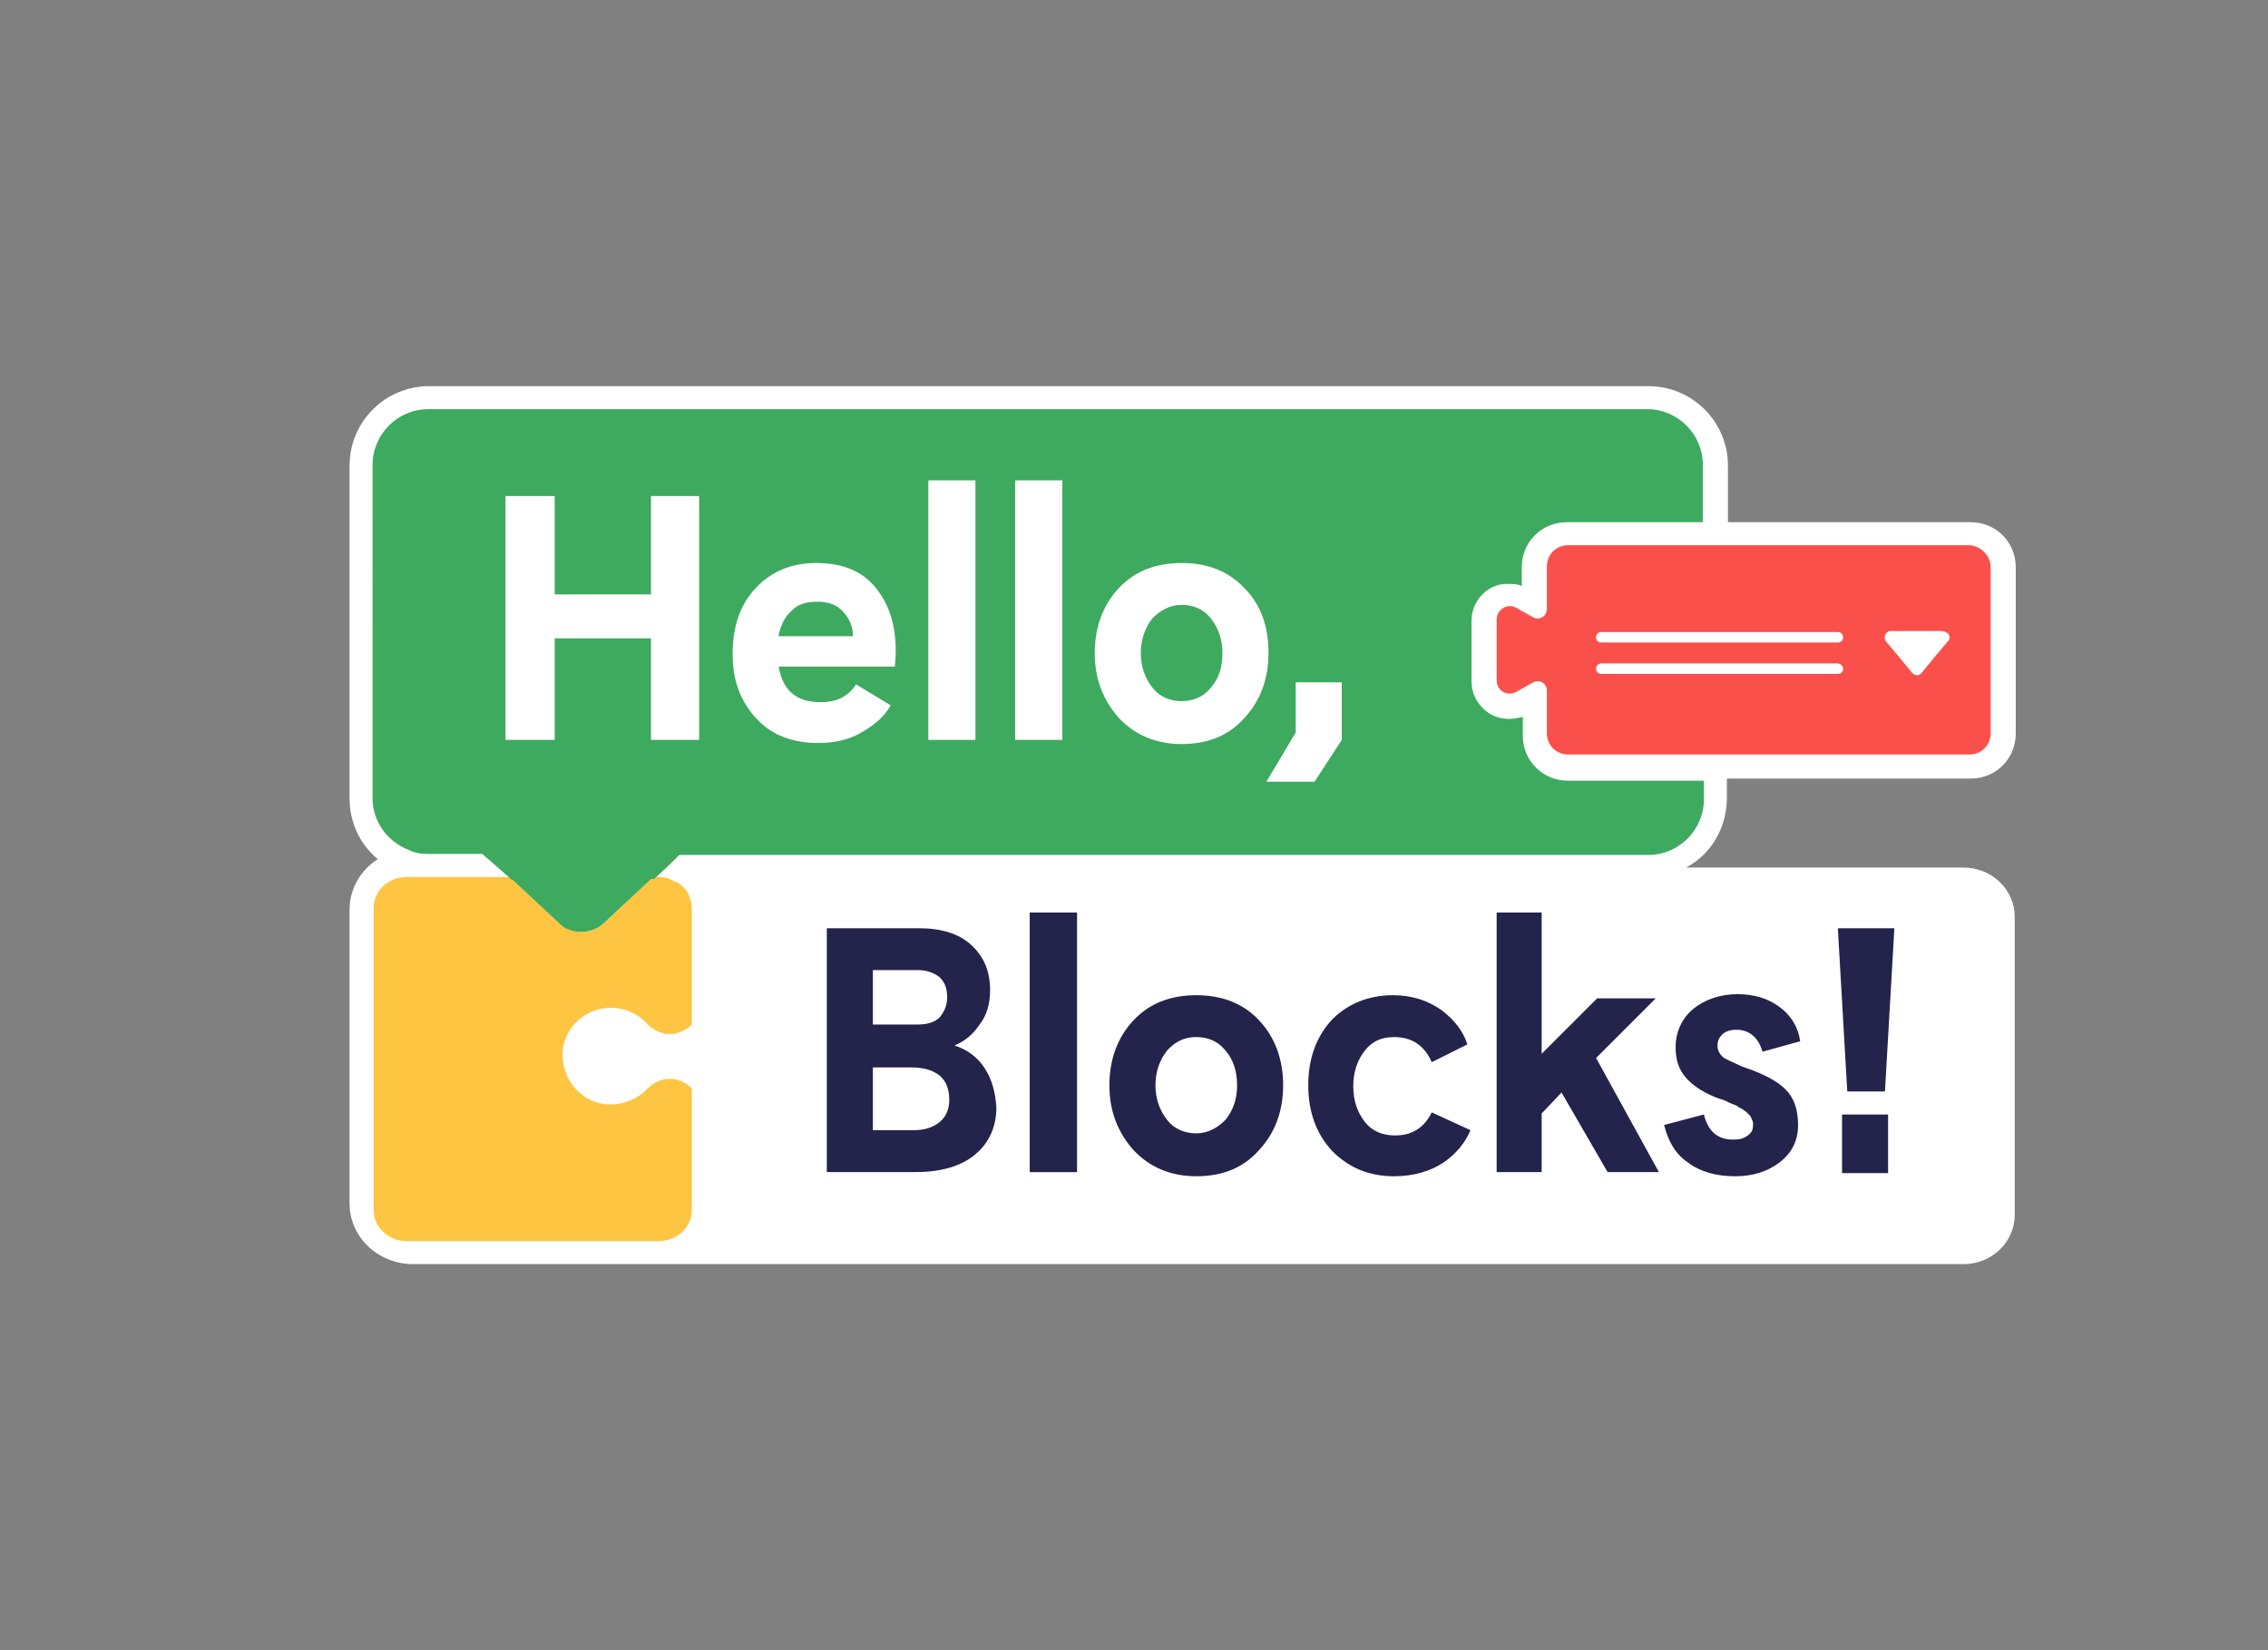 <?xml version="1.0" encoding="utf-8"?>
<!-- Generator: Adobe Illustrator 22.0.0, SVG Export Plug-In . SVG Version: 6.00 Build 0)  -->
<svg version="1.1" xmlns="http://www.w3.org/2000/svg" xmlns:xlink="http://www.w3.org/1999/xlink" x="0px" y="0px"
	 viewBox="0 0 216.7 157.7" style="enable-background:new 0 0 216.7 157.7;" xml:space="preserve">
<rect x="0" y="0" width="216.7" height="157.7" fill="#808080" stroke="none"/>
<style type="text/css">
	.st0{fill:#FFFFFF;}
	.st1{fill:#FEC542;}
	.st2{fill:#3EAA5F;}
	.st3{fill:#FA504B;}
	.st4{fill:#23234B;}
	.st5{fill:#F4CA5D;}
	.st6{fill:none;stroke:#FFFFFF;stroke-linecap:round;stroke-miterlimit:10;}
</style>
<g id="Capa_3">
</g>
<g id="Capa_1">
</g>
<g id="Capa_4">
	<g>
		<path class="st0" d="M161.1,82.9h26.5c2.7,0,4.9,2.1,4.9,4.7v28.5c0,2.6-2.2,4.7-4.9,4.7H39.5c-3.4,0-6.1-2.6-6.1-5.8V86.9
			c0-2,1.1-3.8,2.7-4.8c-1.7-1.4-2.7-3.5-2.7-5.8V44.5c0-4.2,3.4-7.6,7.6-7.6h116.5c4.2,0,7.6,3.4,7.6,7.6v5.4h23.2
			c2.4,0,4.3,1.9,4.3,4.3v15.9c0,2.4-1.9,4.3-4.3,4.3H165v1.8C165,79.2,163.4,81.7,161.1,82.9z"/>
		<polygon class="st0" points="62.2,47.4 66.8,47.4 66.8,70.7 62.2,70.7 62.2,61 53,61 53,70.7 48.3,70.7 48.3,47.4 53,47.4 
			53,56.8 62.2,56.8 		"/>
		<path class="st0" d="M84,56.6c1.3,1.9,1.8,4.3,1.4,7.3H74.3c0.4,2.3,1.7,3.4,4,3.4c1.5,0,2.6-0.6,3.4-1.7l3.3,2
			c-0.6,1.1-1.5,1.9-2.8,2.6c-1.2,0.6-2.6,1-4.1,1c-2.4,0-4.4-0.8-5.9-2.3c-1.5-1.6-2.3-3.6-2.3-6.2c0-2.6,0.7-4.7,2.2-6.3
			s3.4-2.4,5.8-2.4C80.7,53.8,82.7,54.7,84,56.6z"/>
		<rect x="88.7" y="45.9" class="st0" width="4.5" height="24.8"/>
		<rect x="97" y="45.9" class="st0" width="4.5" height="24.8"/>
		<path class="st0" d="M121.2,62.4c0,2.5-0.8,4.5-2.3,6.2c-1.5,1.6-3.5,2.5-6,2.5c-2.5,0-4.5-0.8-6-2.5c-1.5-1.6-2.3-3.7-2.3-6.2
			c0-2.5,0.8-4.6,2.3-6.2c1.5-1.6,3.5-2.4,6-2.4c2.5,0,4.5,0.8,6,2.4S121.2,59.9,121.2,62.4z"/>
		<polygon class="st0" points="128.2,65.2 128.2,70.7 125.6,74.7 121,74.7 123.8,70 123.8,65.2 		"/>
		<path class="st1" d="M53.8,101.4c0.2,2,1.8,3.8,3.9,4.1c1.6,0.2,3.1-0.4,4.1-1.4v0l0.1-0.1l0,0c0.5-0.5,1.1-0.8,1.8-0.9h0.6
			c0.7,0.1,1.3,0.4,1.8,0.9v11.6c0,1.7-1.4,3-3.2,3h-24c-1.8,0-3.2-1.3-3.2-3V86.8c0-1.7,1.4-3,3.2-3h9.8l0.2,0.2l0.1,0.1l4.5,4.2
			c1.1,1,3.1,1,4.1,0l4.5-4.2l0.1-0.1l0.2-0.2h0.5c0.5,0,0.9,0.1,1.3,0.3c0.2,0.1,0.3,0.2,0.5,0.2c0.1,0.1,0.3,0.2,0.4,0.3
			c0.6,0.5,1,1.3,1,2.2v11.1c-0.5,0.5-1.1,0.8-1.8,0.9h-0.6c-0.7-0.1-1.3-0.4-1.8-0.9l0,0l-0.1-0.1c-0.8-0.9-2.1-1.5-3.4-1.5
			C55.6,96.3,53.4,98.7,53.8,101.4z"/>
		<path class="st2" d="M66.8,70.7h-4.6V61H53v9.8h-4.6V47.4H53v9.4h9.2v-9.4h4.6V70.7z M85.4,63.9H74.3c0.4,2.3,1.7,3.4,4,3.4
			c1.5,0,2.6-0.6,3.4-1.7l3.3,2c-0.6,1.1-1.5,1.9-2.8,2.6c-1.2,0.6-2.6,1-4.1,1c-2.4,0-4.4-0.8-5.9-2.3c-1.5-1.6-2.3-3.6-2.3-6.2
			c0-2.6,0.7-4.7,2.2-6.3s3.4-2.4,5.8-2.4c2.6,0,4.6,0.9,6,2.8C85.3,58.4,85.8,60.9,85.4,63.9z M93.2,70.7h-4.5V45.9h4.5V70.7z
			 M101.5,70.7H97V45.9h4.5V70.7z M112.9,71.1c-2.5,0-4.5-0.8-6-2.5c-1.5-1.6-2.3-3.7-2.3-6.2c0-2.5,0.8-4.6,2.3-6.2
			c1.5-1.6,3.5-2.4,6-2.4c2.5,0,4.5,0.8,6,2.4s2.3,3.7,2.3,6.2c0,2.5-0.8,4.5-2.3,6.2C117.4,70.2,115.4,71.1,112.9,71.1z
			 M128.2,70.7l-2.6,4H121l2.8-4.8v-4.8h4.4V70.7z"/>
		<path class="st2" d="M140.6,59.3v5.8c0,1,0.4,1.9,1.1,2.6c0.7,0.7,1.6,1,2.5,1c0.4,0,0.9-0.1,1.3-0.2v1.8c0,2.4,1.9,4.3,4.3,4.3
			h13v1.8c0,2.9-2.4,5.3-5.3,5.3H64.9l-0.4,0.4l-0.5,0.5l-1.5,1.4L62.2,84l-0.1,0.1l-4.5,4.2c-1.1,1-3.1,1-4.1,0l-4.5-4.2L48.8,84
			l-0.2-0.2L47,82.4l-0.7-0.6l-0.2-0.2h-5.2c-0.7,0-1.3-0.1-1.9-0.4h0c-2-0.8-3.4-2.7-3.4-4.9V44.4c0-2.9,2.4-5.3,5.3-5.3h116.5
			c2.9,0,5.3,2.4,5.3,5.3v5.5h-13c-2.4,0-4.3,1.9-4.3,4.3V56c-0.4-0.2-0.8-0.2-1.3-0.2C142.2,55.7,140.6,57.4,140.6,59.3z"/>
		<polygon class="st2" points="62.2,47.4 66.8,47.4 66.8,70.7 62.2,70.7 62.2,61 53,61 53,70.7 48.3,70.7 48.3,47.4 53,47.4 
			53,56.8 62.2,56.8 		"/>
		<rect x="88.7" y="45.9" class="st2" width="4.5" height="24.8"/>
		<rect x="97" y="45.9" class="st2" width="4.5" height="24.8"/>
		<polygon class="st2" points="128.2,65.2 128.2,70.7 125.6,74.7 121,74.7 123.8,70 123.8,65.2 		"/>
		<g>
			<path class="st0" d="M186.1,61.3l-1.1,1.3l-1.4,1.7c-0.2,0.3-0.6,0.3-0.9,0l-1.4-1.7l-1.1-1.3c-0.3-0.4,0-1,0.4-1h5
				C186.2,60.4,186.5,60.9,186.1,61.3z"/>
			<path class="st3" d="M190.2,54.2V69c0,0,0,0,0,0v1.1c0,1.1-0.9,2-2,2h-38.4c-1.1,0-2-0.9-2-2V66c0-0.7-0.7-1.1-1.3-0.8l-1.6,0.9
				c-0.9,0.5-1.9-0.1-1.9-1.1v-5.8c0-1,1.1-1.6,1.9-1.1l1.6,0.9c0.6,0.3,1.3-0.1,1.3-0.8v-4.1c0-1.1,0.9-2,2-2h38.4
				C189.3,52.2,190.2,53.1,190.2,54.2z"/>
			<path class="st3" d="M186.1,61.3l-1.1,1.3l-1.4,1.7c-0.2,0.3-0.6,0.3-0.9,0l-1.4-1.7l-1.1-1.3c-0.3-0.4,0-1,0.4-1h5
				C186.2,60.4,186.5,60.9,186.1,61.3z"/>
			<path class="st0" d="M186.1,61.3l-1.1,1.3l-1.4,1.7c-0.2,0.3-0.6,0.3-0.9,0l-1.4-1.7l-1.1-1.3c-0.3-0.4,0-1,0.4-1h5
				C186.2,60.4,186.5,60.9,186.1,61.3z"/>
			<g>
				<path class="st0" d="M176.1,63.9c0,0.3-0.2,0.5-0.5,0.5H153c-0.3,0-0.5-0.2-0.5-0.5c0-0.3,0.2-0.5,0.5-0.5h22.6
					C175.9,63.4,176.1,63.7,176.1,63.9z"/>
			</g>
			<g>
				<path class="st0" d="M176.1,60.9c0,0.3-0.2,0.5-0.5,0.5H153c-0.3,0-0.5-0.2-0.5-0.5c0-0.3,0.2-0.5,0.5-0.5h22.6
					C175.9,60.4,176.1,60.6,176.1,60.9z"/>
			</g>
		</g>
		<rect x="98.4" y="87.2" class="st0" width="4.5" height="24.8"/>
		<path class="st0" d="M140.5,108c-0.5,1.2-1.4,2.3-2.6,3.1c-1.2,0.8-2.8,1.3-4.7,1.3c-2.4,0-4.3-0.8-5.9-2.4
			c-1.5-1.6-2.3-3.7-2.3-6.3c0-2.6,0.8-4.7,2.3-6.3c1.5-1.5,3.5-2.3,5.8-2.3c1.8,0,3.3,0.5,4.6,1.4c1.2,0.9,2.1,2,2.5,3.3l-3.4,1.7
			c-0.7-1.6-1.9-2.4-3.6-2.4c-1.2,0-2.1,0.4-2.8,1.3c-0.7,0.9-1.1,2-1.1,3.4c0,1.4,0.4,2.5,1.1,3.4c0.7,0.9,1.7,1.3,2.9,1.3
			c1.7,0,2.8-0.8,3.5-2.2L140.5,108z"/>
		<polygon class="st0" points="158.5,112 153.6,112 149.2,104.4 147.3,106.4 147.3,112 143,112 143,87.2 147.3,87.2 147.3,100.7 
			152.6,95.4 158.2,95.4 152.5,101.1 		"/>
		<path class="st0" d="M170.6,104.1c0.8,0.8,1.2,1.9,1.2,3.4c0,1.5-0.6,2.7-1.8,3.6c-1.2,0.9-2.6,1.3-4.2,1.3
			c-1.8,0-3.3-0.4-4.5-1.3c-1.2-0.8-1.9-2-2.3-3.6l3.8-1c0.4,1.6,1.3,2.4,2.8,2.4c0.6,0,1-0.1,1.4-0.4c0.4-0.3,0.5-0.6,0.5-1
			c0-0.2,0-0.3-0.1-0.5c-0.1-0.2-0.1-0.3-0.2-0.4c-0.1-0.1-0.2-0.2-0.3-0.3c-0.1-0.1-0.3-0.2-0.4-0.3c-0.1-0.1-0.3-0.1-0.5-0.3
			c-0.2-0.1-0.4-0.2-0.5-0.2c-0.1-0.1-0.3-0.1-0.6-0.3c-0.3-0.1-0.5-0.2-0.6-0.2c-1.4-0.5-2.5-1.2-3.2-2c-0.7-0.8-1-1.7-1-2.9
			c0-1.5,0.6-2.8,1.7-3.7c1.1-0.9,2.6-1.4,4.2-1.4c1.6,0,2.9,0.4,4,1.2c1.1,0.8,1.8,1.9,2,3.3l-3.6,1c-0.4-1.4-1.3-2.1-2.5-2.1
			c-0.5,0-0.9,0.1-1.3,0.4c-0.3,0.3-0.5,0.6-0.5,1.1c0,0.5,0.2,0.8,0.5,1.1c0.4,0.3,1,0.5,1.8,0.9
			C168.5,102.6,169.8,103.3,170.6,104.1z"/>
		<rect x="176" y="106.5" class="st0" width="4.4" height="5.6"/>
		<polygon class="st0" points="181,88.7 180.1,104.4 176.4,104.4 175.6,88.7 		"/>
		<polygon class="st0" points="66.8,47.4 66.8,70.7 62.2,70.7 62.2,61 53,61 53,70.7 48.3,70.7 48.3,47.4 53,47.4 53,56.8 
			62.2,56.8 62.2,47.4 		"/>
		<path class="st0" d="M84,56.6c-1.3-1.9-3.3-2.8-6-2.8c-2.4,0-4.3,0.8-5.8,2.4S70,59.9,70,62.5c0,2.6,0.8,4.6,2.3,6.2
			c1.5,1.6,3.5,2.3,5.9,2.3c1.5,0,2.9-0.3,4.1-1c1.2-0.7,2.2-1.5,2.8-2.6l-3.3-2c-0.8,1.2-1.9,1.7-3.4,1.7c-2.3,0-3.6-1.1-4-3.4
			h11.1C85.8,60.9,85.3,58.4,84,56.6z M74.4,60.7c0.2-1,0.6-1.8,1.3-2.4c0.6-0.6,1.4-0.8,2.4-0.8c1.1,0,1.9,0.3,2.5,1
			s0.9,1.4,0.9,2.3H74.4z"/>
		<rect x="88.7" y="45.9" class="st0" width="4.5" height="24.8"/>
		<rect x="97" y="45.9" class="st0" width="4.5" height="24.8"/>
		<path class="st0" d="M118.9,56.2c-1.5-1.6-3.5-2.4-6-2.4c-2.5,0-4.5,0.8-6,2.4c-1.5,1.6-2.3,3.7-2.3,6.2c0,2.5,0.8,4.5,2.3,6.2
			c1.5,1.6,3.5,2.5,6,2.5c2.5,0,4.5-0.8,6-2.5c1.5-1.6,2.3-3.7,2.3-6.2C121.2,59.9,120.5,57.8,118.9,56.2z M115.7,65.7
			c-0.7,0.9-1.7,1.3-2.8,1.3c-1.1,0-2.1-0.4-2.8-1.3c-0.7-0.9-1.1-2-1.1-3.3c0-1.3,0.4-2.4,1.1-3.3c0.8-0.8,1.7-1.3,2.8-1.3
			c1.1,0,2.1,0.4,2.8,1.3c0.7,0.9,1.1,2,1.1,3.3C116.8,63.7,116.5,64.8,115.7,65.7z"/>
		<polygon class="st0" points="128.2,65.2 128.2,70.7 125.6,74.7 121,74.7 123.8,70 123.8,65.2 		"/>
		<rect x="98.4" y="87.2" class="st4" width="4.5" height="24.8"/>
		<path class="st4" d="M120.3,97.5c-1.5-1.6-3.5-2.4-6-2.4c-2.5,0-4.5,0.8-6,2.4c-1.5,1.6-2.3,3.7-2.3,6.2c0,2.5,0.8,4.5,2.3,6.2
			c1.5,1.6,3.5,2.5,6,2.5c2.5,0,4.5-0.8,6-2.5c1.5-1.6,2.3-3.7,2.3-6.2C122.6,101.2,121.8,99.1,120.3,97.5z M117.1,107
			c-0.8,0.8-1.7,1.3-2.8,1.3c-1.1,0-2.1-0.4-2.8-1.3c-0.7-0.9-1.1-2-1.1-3.3s0.4-2.4,1.1-3.3c0.8-0.9,1.7-1.3,2.8-1.3
			c1.1,0,2.1,0.4,2.8,1.3c0.7,0.8,1.1,1.9,1.1,3.3S117.8,106.1,117.1,107z"/>
		<path class="st4" d="M140.5,108c-0.5,1.2-1.4,2.3-2.6,3.1c-1.2,0.8-2.8,1.3-4.7,1.3c-2.4,0-4.3-0.8-5.9-2.4
			c-1.5-1.6-2.3-3.7-2.3-6.3c0-2.6,0.8-4.7,2.3-6.3c1.5-1.5,3.5-2.3,5.8-2.3c1.8,0,3.3,0.5,4.6,1.4c1.2,0.9,2.1,2,2.5,3.3l-3.4,1.7
			c-0.7-1.6-1.9-2.4-3.6-2.4c-1.2,0-2.1,0.4-2.8,1.3c-0.7,0.9-1.1,2-1.1,3.4c0,1.4,0.4,2.5,1.1,3.4c0.7,0.9,1.7,1.3,2.9,1.3
			c1.7,0,2.8-0.8,3.5-2.2L140.5,108z"/>
		<polygon class="st4" points="158.5,112 153.6,112 149.2,104.4 147.3,106.4 147.3,112 143,112 143,87.2 147.3,87.2 147.3,100.7 
			152.6,95.4 158.2,95.4 152.5,101.1 		"/>
		<path class="st4" d="M170.6,104.1c0.8,0.8,1.2,1.9,1.2,3.4c0,1.5-0.6,2.7-1.8,3.6c-1.2,0.9-2.6,1.3-4.2,1.3
			c-1.8,0-3.3-0.4-4.5-1.3c-1.2-0.8-1.9-2-2.3-3.6l3.8-1c0.4,1.6,1.3,2.4,2.8,2.4c0.6,0,1-0.1,1.4-0.4c0.4-0.3,0.5-0.6,0.5-1
			c0-0.2,0-0.3-0.1-0.5c-0.1-0.2-0.1-0.3-0.2-0.4c-0.1-0.1-0.2-0.2-0.3-0.3c-0.1-0.1-0.3-0.2-0.4-0.3c-0.1-0.1-0.3-0.1-0.5-0.3
			c-0.2-0.1-0.4-0.2-0.5-0.2c-0.1-0.1-0.3-0.1-0.6-0.3c-0.3-0.1-0.5-0.2-0.6-0.2c-1.4-0.5-2.5-1.2-3.2-2c-0.7-0.8-1-1.7-1-2.9
			c0-1.5,0.6-2.8,1.7-3.7c1.1-0.9,2.6-1.4,4.2-1.4c1.6,0,2.9,0.4,4,1.2c1.1,0.8,1.8,1.9,2,3.3l-3.6,1c-0.4-1.4-1.3-2.1-2.5-2.1
			c-0.5,0-0.9,0.1-1.3,0.4c-0.3,0.3-0.5,0.6-0.5,1.1c0,0.5,0.2,0.8,0.5,1.1c0.4,0.3,1,0.5,1.8,0.9
			C168.5,102.6,169.8,103.3,170.6,104.1z"/>
		<path class="st4" d="M176,106.5v5.6h4.4v-5.6H176z M175.6,88.7l0.9,15.6h3.6l0.9-15.6H175.6z"/>
		<path class="st4" d="M94.1,102.1c-0.7-1.1-1.7-1.8-2.9-2.2c1-0.4,1.8-1.1,2.4-2c0.7-0.9,1-2,1-3.3c0-1.8-0.6-3.2-1.8-4.3
			c-1.2-1.1-2.9-1.6-5-1.6h-8.8V112h8.5c2.5,0,4.4-0.6,5.7-1.7c1.3-1.1,2-2.6,2-4.5C95.1,104.4,94.8,103.2,94.1,102.1z M83.4,92.7
			h4.3c0.9,0,1.6,0.3,2.1,0.7c0.5,0.5,0.7,1.1,0.7,1.9c0,0.8-0.3,1.4-0.7,1.9c-0.5,0.5-1.2,0.7-2.1,0.7h-4.3V92.7z M89.8,107.2
			c-0.6,0.5-1.4,0.8-2.5,0.8h-3.9v-6h3.7c1.2,0,2.1,0.3,2.7,0.8c0.6,0.5,0.9,1.3,0.9,2.3C90.7,106,90.4,106.7,89.8,107.2z"/>
		<rect x="98.4" y="87.2" class="st4" width="4.5" height="24.8"/>
	</g>
</g>
<g id="Capa_2">
</g>
<g id="Capa_5">
</g>
</svg>
